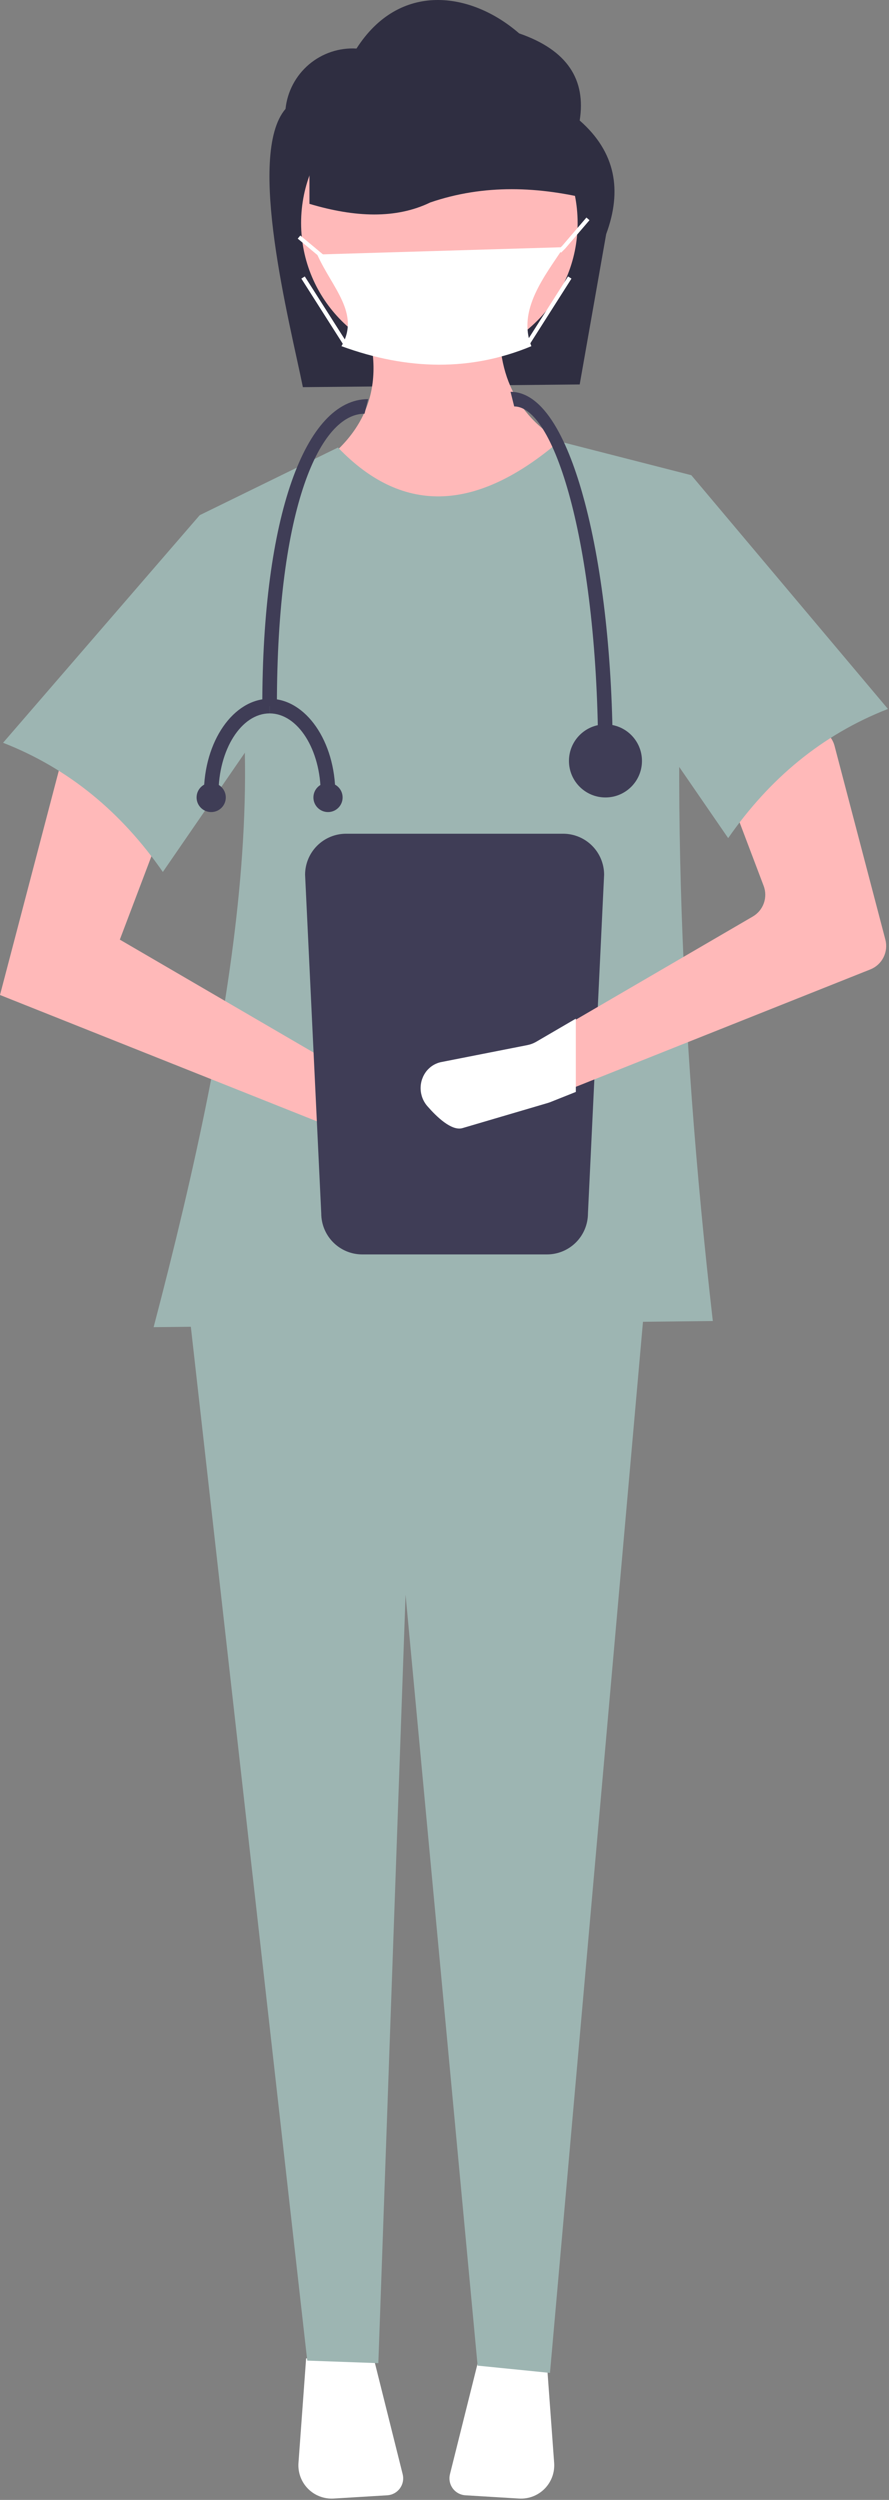 <svg width="220" height="618" viewBox="0 0 220 618" fill="none" xmlns="http://www.w3.org/2000/svg">
<rect x="0" y="0" width="220" height="618" fill="#808080" stroke="none"/>
<path d="M143.457 95.043L74.954 95.71C71.735 79.859 60.916 38.268 70.659 26.923C71.103 22.653 73.177 18.72 76.449 15.94C79.72 13.161 83.938 11.751 88.223 12.003C98.841 -4.617 116.525 -2.122 128.478 8.258C140.508 12.409 145.043 19.783 143.457 29.79C152.365 37.588 154.009 47.075 150.01 57.875L143.457 95.043Z" fill="#2F2E41"/>
<path d="M136.862 137.242L87.44 130.399L77.555 115.952C91.171 106.921 95.99 94.306 89.721 77.175L123.936 76.415C122.333 91.67 127.378 103.481 141.424 110.63L136.862 137.242Z" fill="#FFB9B9"/>
<path d="M75.755 583.02L73.865 608.855C73.78 610.024 73.945 611.198 74.35 612.298C74.756 613.399 75.392 614.399 76.216 615.234C77.04 616.068 78.032 616.716 79.128 617.135C80.223 617.555 81.395 617.735 82.565 617.664L95.835 616.86C96.45 616.823 97.049 616.65 97.59 616.355C98.13 616.06 98.6 615.65 98.964 615.153C99.328 614.656 99.578 614.085 99.697 613.481C99.816 612.876 99.8 612.253 99.65 611.656L92.284 582.193L75.755 583.02Z" fill="white"/>
<path d="M118.716 582.193L111.35 611.656C111.2 612.253 111.185 612.876 111.303 613.481C111.422 614.085 111.672 614.656 112.036 615.153C112.401 615.65 112.87 616.06 113.41 616.355C113.951 616.65 114.55 616.823 115.165 616.86L128.435 617.664C129.605 617.735 130.777 617.555 131.873 617.135C132.968 616.716 133.96 616.068 134.784 615.234C135.608 614.399 136.244 613.398 136.65 612.298C137.055 611.198 137.22 610.024 137.135 608.854L135.245 583.019L118.716 582.193Z" fill="white"/>
<path d="M136.102 586.606L118.194 584.809L100.366 394.239L93.628 584.195L76.034 583.565L46.381 320.485H159.672L136.102 586.606Z" fill="#9DB5B2"/>
<path d="M108.729 89.341C127.626 89.341 142.945 74.022 142.945 55.125C142.945 36.228 127.626 20.91 108.729 20.91C89.832 20.91 74.514 36.228 74.514 55.125C74.514 74.022 89.832 89.341 108.729 89.341Z" fill="#FFB9B9"/>
<path d="M176.4 326.568L38.017 328.089C58.554 249.908 70.839 177.284 49.422 127.358L83.638 110.63C100.136 127.838 118.509 126.064 138.383 109.109L171.077 117.473C165.478 182.944 167.988 253.064 176.4 326.568Z" fill="#9DB5B2"/>
<path d="M0 245.972L85.919 280.187L105.128 285.837C105.988 286.09 106.889 286.166 107.779 286.062C108.668 285.957 109.527 285.674 110.304 285.229C111.082 284.784 111.761 284.187 112.302 283.473C112.842 282.758 113.233 281.942 113.45 281.074C113.831 279.55 113.66 277.941 112.967 276.531C112.275 275.122 111.106 274.003 109.667 273.374L89.721 267.261L29.653 232.285L42.199 199.21L15.967 185.144L0 245.972Z" fill="#FFB9B9"/>
<path d="M0.76 183.623C17.107 190.001 30.109 200.885 40.298 215.558L72.233 169.177L49.422 127.358L0.76 183.623Z" fill="#9DB5B2"/>
<path d="M147.292 49.58C133.405 46.002 119.752 45.511 106.479 50.049C98.025 54.144 87.871 53.767 76.58 50.393V16.256L137.539 17.881L147.292 49.58Z" fill="#2F2E41"/>
<path d="M85.634 206.106C82.947 206.109 80.371 207.178 78.471 209.077C76.572 210.977 75.503 213.553 75.5 216.24L79.5 299.972C79.503 302.659 80.572 305.235 82.471 307.135C84.371 309.034 86.947 310.103 89.634 310.106H135.366C138.053 310.103 140.629 309.034 142.529 307.135C144.428 305.235 145.497 302.659 145.5 299.972L149.5 216.24C149.497 213.553 148.428 210.977 146.529 209.077C144.629 207.178 142.053 206.109 139.366 206.106H85.634Z" fill="#3F3D56"/>
<path d="M215.39 239.646L140.5 269.466L134.85 271.716C134.67 271.786 134.49 271.846 134.3 271.906L115.37 277.476C112.95 278.186 109.6 274.926 107.64 272.676C106.67 271.592 106.12 270.196 106.091 268.741C106.061 267.286 106.554 265.869 107.48 264.746C107.742 264.445 108.029 264.167 108.34 263.916C109.07 263.348 109.929 262.97 110.84 262.816L129.75 259.096C130.429 258.963 131.08 258.72 131.68 258.376L140.5 253.236L186.29 226.576C187.564 225.836 188.533 224.668 189.026 223.28C189.518 221.892 189.502 220.374 188.98 218.996L180.24 195.946C179.704 194.536 179.7 192.979 180.228 191.565C180.756 190.152 181.781 188.979 183.11 188.266L197.59 180.506C198.418 180.062 199.335 179.811 200.273 179.773C201.212 179.735 202.146 179.91 203.007 180.286C203.868 180.661 204.632 181.227 205.242 181.941C205.853 182.655 206.293 183.498 206.53 184.406L219.1 232.286C219.487 233.754 219.323 235.313 218.639 236.669C217.956 238.025 216.8 239.084 215.39 239.646Z" fill="#FFB9B9"/>
<path d="M219.74 175.259C203.393 181.637 190.391 192.521 180.202 207.194L148.267 160.813L171.077 117.473L219.74 175.259Z" fill="#9DB5B2"/>
<path d="M131.5 85.579C116.532 91.805 100.837 91.552 84.5 85.579C89.254 77.465 82.148 71.11 78.5 62.919L139.5 61.106C134.835 68.222 127.952 76.629 131.5 85.579Z" fill="white"/>
<path d="M138.854 62.46L138.146 61.753L139.146 60.753L145.12 53.781L145.88 54.431L139.88 61.431L138.854 62.46Z" fill="white"/>
<path d="M74.32 58.222L73.68 58.991L79.68 63.991L80.32 63.222L74.32 58.222Z" fill="white"/>
<path d="M140.577 68.339L130.075 84.837L130.919 85.374L141.421 68.876L140.577 68.339Z" fill="white"/>
<path d="M75.422 68.338L74.578 68.875L85.078 85.375L85.922 84.838L75.422 68.338Z" fill="white"/>
<path d="M142.5 251.821V269.938L136.193 272.449C135.992 272.528 135.791 272.594 135.579 272.661L114.449 278.879C111.748 279.671 108.008 276.032 105.82 273.521C104.737 272.311 104.124 270.752 104.091 269.128C104.058 267.504 104.608 265.922 105.642 264.669C105.934 264.333 106.255 264.022 106.602 263.743C107.416 263.109 108.375 262.687 109.392 262.515L130.5 258.362C131.258 258.214 131.985 257.942 132.655 257.559L142.5 251.821Z" fill="white"/>
<path d="M151.64 187.202H148.026C148.026 136.091 137.502 100.473 127.247 100.473L126.344 96.859C135.541 96.859 141.404 111.683 144.703 124.12C149.176 140.979 151.64 163.382 151.64 187.202Z" fill="#3F3D56"/>
<path d="M68.525 174.554H64.911C64.911 127.745 75.507 98.666 91.111 98.666L90.207 102.28C79.414 102.28 68.525 124.628 68.525 174.554Z" fill="#3F3D56"/>
<path d="M149.833 197.14C154.822 197.14 158.867 193.095 158.867 188.106C158.867 183.116 154.822 179.071 149.833 179.071C144.843 179.071 140.799 183.116 140.799 188.106C140.799 193.095 144.843 197.14 149.833 197.14Z" fill="#3F3D56"/>
<path d="M54.07 196.236H50.456C50.456 183.284 57.751 172.747 66.718 172.747V176.361C59.743 176.361 54.07 185.277 54.07 196.236Z" fill="#3F3D56"/>
<path d="M82.979 196.236H79.366C79.366 185.277 73.692 176.361 66.718 176.361V172.747C75.685 172.747 82.979 183.284 82.979 196.236Z" fill="#3F3D56"/>
<path d="M81.173 200.753C83.169 200.753 84.787 199.135 84.787 197.14C84.787 195.144 83.169 193.526 81.173 193.526C79.177 193.526 77.559 195.144 77.559 197.14C77.559 199.135 79.177 200.753 81.173 200.753Z" fill="#3F3D56"/>
<path d="M52.263 200.753C54.259 200.753 55.877 199.135 55.877 197.14C55.877 195.144 54.259 193.526 52.263 193.526C50.267 193.526 48.649 195.144 48.649 197.14C48.649 199.135 50.267 200.753 52.263 200.753Z" fill="#3F3D56"/>
</svg>
